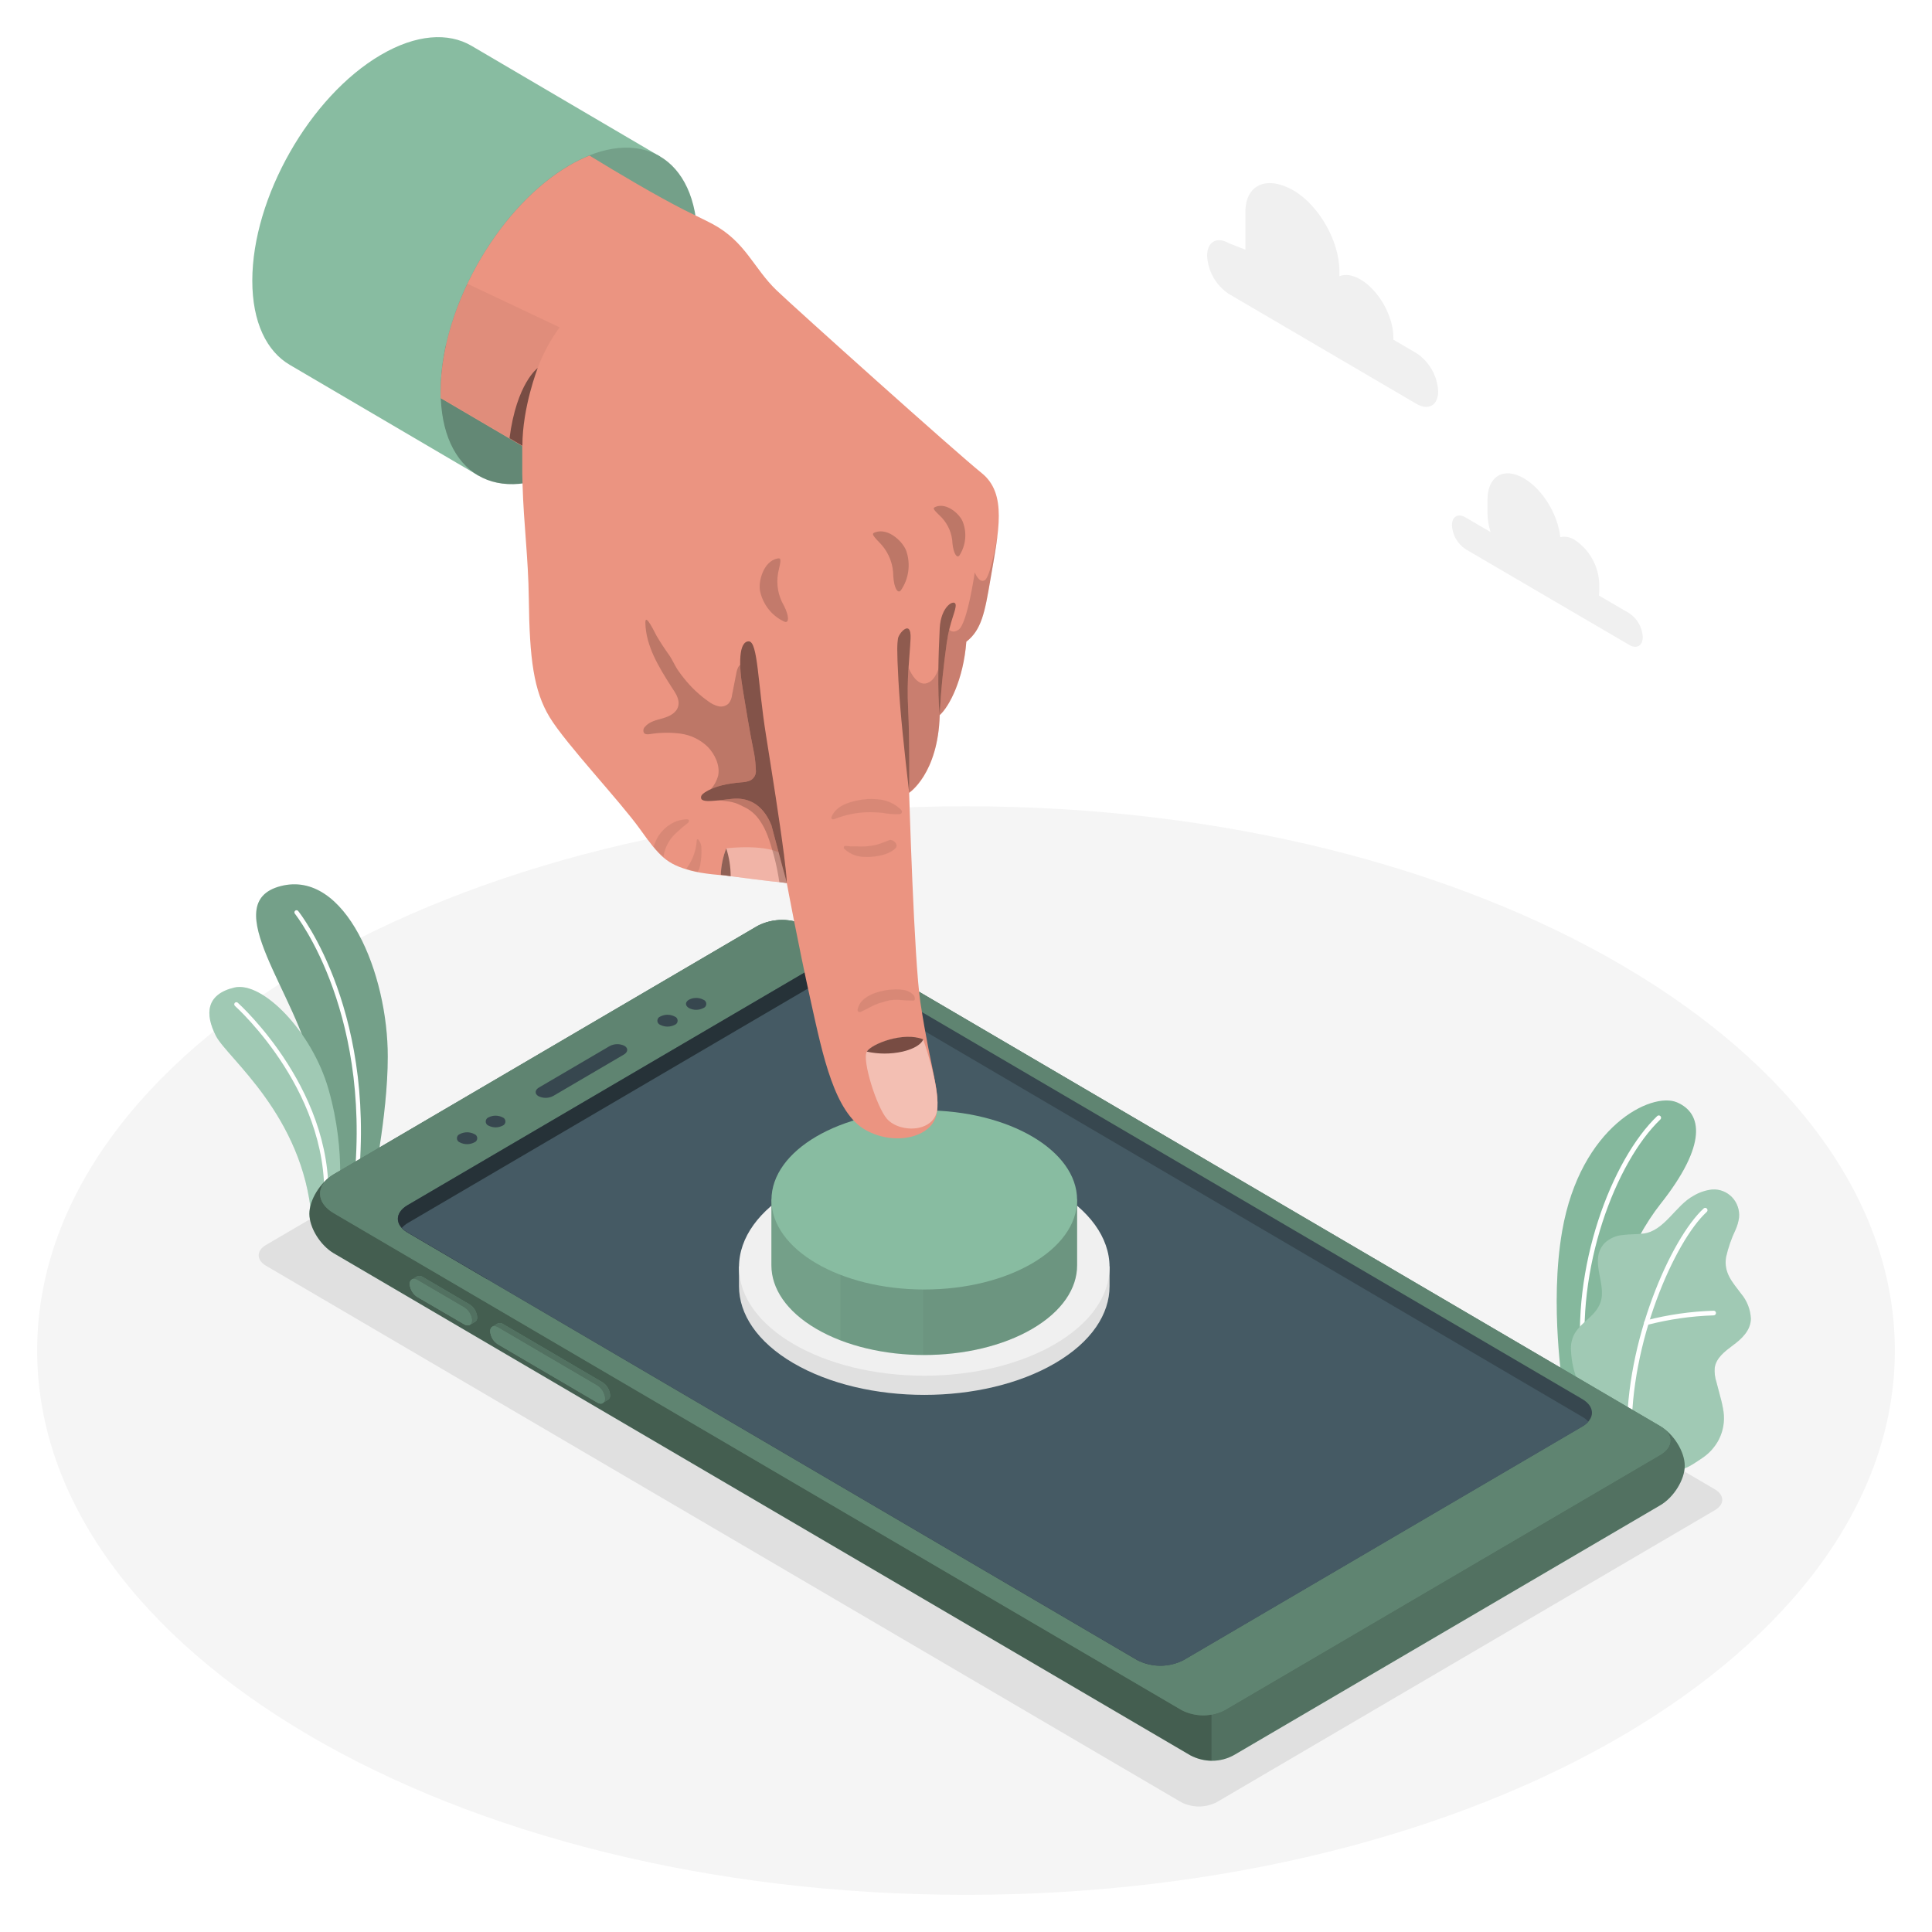 <svg width="208" height="208" viewBox="0 0 208 208" fill="none" xmlns="http://www.w3.org/2000/svg">
<g filter="url(#filter0_d_523_3584)">
<path d="M104 200C159.228 200 204 173.765 204 141.402C204 109.04 159.228 82.805 104 82.805C48.772 82.805 4 109.04 4 141.402C4 173.765 48.772 200 104 200Z" fill="#F5F5F5"/>
<path d="M28.643 132.273L127.163 190.025C127.757 190.329 128.412 190.488 129.077 190.488C129.742 190.488 130.397 190.329 130.991 190.025L184.626 158.585C185.685 157.968 185.685 156.964 184.626 156.343L86.106 98.591C85.512 98.287 84.857 98.128 84.192 98.128C83.527 98.128 82.871 98.287 82.278 98.591L28.643 130.031C27.584 130.639 27.584 131.652 28.643 132.273Z" fill="#E0E0E0"/>
<path d="M175.407 62.022L172.148 60.119C172.164 59.984 172.172 59.849 172.174 59.714V58.758C172.124 57.832 171.86 56.931 171.403 56.128C170.946 55.325 170.309 54.642 169.544 54.136C169.316 53.981 169.06 53.874 168.791 53.822C168.522 53.77 168.245 53.773 167.977 53.832C167.739 51.413 166.085 48.677 164.071 47.501C161.901 46.227 160.143 47.258 160.143 49.805V51.237C160.152 51.931 160.263 52.62 160.473 53.281L157.774 51.7C156.971 51.228 156.315 51.611 156.315 52.554C156.343 53.068 156.49 53.568 156.743 54.013C156.996 54.458 157.35 54.837 157.774 55.118L175.407 65.433C176.21 65.904 176.861 65.521 176.861 64.578C176.833 64.066 176.687 63.568 176.434 63.124C176.182 62.681 175.83 62.303 175.407 62.022Z" fill="#F0F0F0"/>
<path d="M132.284 22.18L134.077 22.881V18.872C134.077 15.69 136.577 14.928 139.285 16.519C141.997 18.109 144.198 21.973 144.198 25.15V25.736C144.814 25.485 145.608 25.581 146.476 26.093C148.425 27.234 150.009 30.014 150.009 32.305V32.569L152.509 34.032C153.186 34.481 153.75 35.085 154.154 35.796C154.558 36.507 154.792 37.305 154.835 38.125C154.835 39.632 153.794 40.24 152.509 39.486L132.284 27.635C131.607 27.186 131.044 26.581 130.639 25.87C130.235 25.159 130.002 24.361 129.958 23.542C129.958 22.039 131 21.427 132.284 22.18Z" fill="#F0F0F0"/>
<path d="M171.714 147.976L168.298 145.619C168.298 145.619 166.788 136.503 168.19 128.498C170.16 117.245 177.808 113.518 180.537 114.677C183.267 115.835 183.849 119.206 178.758 125.634C175.755 129.432 171.831 137.494 171.714 147.976Z" fill="#88BCA1"/>
<g opacity="0.15">
<path opacity="0.15" d="M171.714 147.976L168.298 145.619C168.298 145.619 166.788 136.503 168.19 128.498C170.16 117.245 177.808 113.518 180.537 114.677C183.267 115.835 183.849 119.206 178.758 125.634C175.755 129.432 171.831 137.494 171.714 147.976Z" fill="black"/>
</g>
<path d="M170.547 143.464H170.581C170.614 143.46 170.645 143.45 170.674 143.434C170.703 143.417 170.728 143.396 170.748 143.369C170.768 143.343 170.783 143.313 170.792 143.281C170.8 143.249 170.803 143.215 170.798 143.182C169.561 132.586 173.971 121.091 178.762 116.514C178.807 116.467 178.832 116.405 178.833 116.341C178.834 116.276 178.809 116.213 178.766 116.166C178.722 116.119 178.662 116.091 178.598 116.087C178.535 116.084 178.472 116.106 178.424 116.148C173.541 120.805 169.049 132.489 170.308 143.244C170.313 143.304 170.341 143.36 170.385 143.401C170.429 143.442 170.487 143.464 170.547 143.464Z" fill="white"/>
<path d="M180.698 154.122C181.245 154.452 182.833 153.241 183.272 152.968C184.026 152.467 184.642 151.778 185.06 150.967C185.525 150.046 185.698 149.001 185.555 147.976C185.473 147.434 185.357 146.898 185.207 146.372C185.073 145.857 184.938 145.337 184.799 144.817C184.631 144.314 184.566 143.782 184.608 143.253C184.76 142.195 185.698 141.49 186.553 140.847C187.499 140.16 188.484 139.243 188.501 137.97C188.454 136.979 188.083 136.032 187.447 135.278C186.514 134.031 185.563 133.049 185.828 131.348C186.059 130.323 186.404 129.329 186.857 128.383C187.038 127.974 187.163 127.541 187.226 127.096C187.265 126.698 187.219 126.295 187.09 125.916C186.961 125.537 186.753 125.191 186.479 124.902C186.205 124.614 185.873 124.389 185.505 124.243C185.137 124.098 184.742 124.036 184.348 124.061C183.634 124.136 182.944 124.368 182.326 124.739C180.381 125.788 179.201 128.52 176.944 128.806C176.21 128.898 175.464 128.863 174.73 128.96C173.988 129.014 173.286 129.325 172.743 129.841C171.028 131.709 173.02 134.155 172.309 136.212C171.796 137.679 170.369 138.217 169.548 139.534C169.215 140.117 169.072 140.793 169.14 141.464C169.189 142.596 169.441 143.71 169.883 144.751C170.387 145.823 170.955 146.863 171.584 147.866L180.698 154.122Z" fill="#88BCA1"/>
<path opacity="0.2" d="M180.698 154.122C181.245 154.452 182.833 153.241 183.272 152.968C184.026 152.467 184.642 151.778 185.06 150.967C185.525 150.046 185.698 149.001 185.555 147.976C185.473 147.434 185.357 146.898 185.207 146.372C185.073 145.857 184.938 145.337 184.799 144.817C184.631 144.314 184.566 143.782 184.608 143.253C184.76 142.195 185.698 141.49 186.553 140.847C187.499 140.16 188.484 139.243 188.501 137.97C188.454 136.979 188.083 136.032 187.447 135.278C186.514 134.031 185.563 133.049 185.828 131.348C186.059 130.323 186.404 129.329 186.857 128.383C187.038 127.974 187.163 127.541 187.226 127.096C187.265 126.698 187.219 126.295 187.09 125.916C186.961 125.537 186.753 125.191 186.479 124.902C186.205 124.614 185.873 124.389 185.505 124.243C185.137 124.098 184.742 124.036 184.348 124.061C183.634 124.136 182.944 124.368 182.326 124.739C180.381 125.788 179.201 128.52 176.944 128.806C176.21 128.898 175.464 128.863 174.73 128.96C173.988 129.014 173.286 129.325 172.743 129.841C171.028 131.709 173.02 134.155 172.309 136.212C171.796 137.679 170.369 138.217 169.548 139.534C169.215 140.117 169.072 140.793 169.14 141.464C169.189 142.596 169.441 143.71 169.883 144.751C170.387 145.823 170.955 146.863 171.584 147.866L180.698 154.122Z" fill="white"/>
<path d="M175.434 150.84C175.466 150.84 175.499 150.833 175.529 150.82C175.559 150.807 175.586 150.788 175.609 150.764C175.631 150.74 175.649 150.712 175.661 150.681C175.672 150.65 175.678 150.617 175.677 150.584C175.46 140.574 180.312 129.621 183.749 126.475C183.798 126.431 183.828 126.369 183.831 126.302C183.835 126.236 183.812 126.17 183.769 126.121C183.725 126.071 183.664 126.041 183.598 126.037C183.533 126.034 183.468 126.056 183.419 126.101C179.913 129.308 174.96 140.442 175.173 150.593C175.174 150.627 175.181 150.66 175.194 150.691C175.208 150.722 175.227 150.749 175.252 150.772C175.276 150.795 175.305 150.813 175.336 150.825C175.367 150.836 175.4 150.841 175.434 150.84Z" fill="white"/>
<path d="M177.252 138.644H177.326C179.673 138.035 182.079 137.69 184.5 137.613C184.565 137.611 184.627 137.583 184.672 137.535C184.718 137.488 184.743 137.424 184.743 137.358C184.743 137.324 184.736 137.291 184.723 137.26C184.71 137.229 184.691 137.201 184.667 137.178C184.643 137.155 184.615 137.137 184.584 137.126C184.553 137.114 184.52 137.109 184.487 137.111C182.023 137.188 179.575 137.54 177.187 138.16C177.129 138.176 177.079 138.212 177.046 138.263C177.013 138.314 176.999 138.375 177.007 138.435C177.015 138.496 177.044 138.551 177.089 138.591C177.134 138.631 177.192 138.653 177.252 138.653V138.644Z" fill="white"/>
<path d="M36.043 126.03L40.01 124.215C40.01 124.215 41.746 116.161 41.746 109.79C41.772 100.833 37.189 89.585 30.21 91.4C23.231 93.216 32.15 103.252 33.582 110.998C35.014 118.743 36.043 126.03 36.043 126.03Z" fill="#88BCA1"/>
<path opacity="0.15" d="M36.043 126.03L40.01 124.215C40.01 124.215 41.746 116.161 41.746 109.79C41.772 100.833 37.189 89.585 30.21 91.4C23.231 93.216 32.15 103.252 33.582 110.998C35.014 118.743 36.043 126.03 36.043 126.03Z" fill="black"/>
<path d="M38.109 125.308C38.079 125.303 38.05 125.293 38.024 125.278C37.998 125.262 37.975 125.241 37.957 125.217C37.939 125.192 37.926 125.164 37.918 125.135C37.911 125.105 37.909 125.074 37.913 125.043C40.517 105.407 31.837 94.507 31.768 94.396C31.744 94.374 31.725 94.346 31.712 94.316C31.7 94.285 31.694 94.252 31.695 94.219C31.696 94.186 31.704 94.153 31.718 94.123C31.733 94.093 31.753 94.067 31.778 94.046C31.803 94.025 31.833 94.009 31.864 94C31.896 93.992 31.929 93.99 31.961 93.995C31.994 94 32.024 94.013 32.052 94.031C32.079 94.049 32.102 94.073 32.119 94.101C32.211 94.211 41.012 105.27 38.365 125.11C38.361 125.14 38.352 125.169 38.337 125.195C38.322 125.222 38.302 125.245 38.278 125.263C38.254 125.282 38.227 125.295 38.198 125.303C38.169 125.31 38.138 125.312 38.109 125.308Z" fill="white"/>
<path d="M33.552 127.158L36.373 125.867C36.373 125.867 37.384 120.325 35.361 113.253C33.599 107.085 28.252 101.591 25.214 102.322C22.176 103.054 22.042 105.173 23.253 107.535C24.463 109.896 32.64 116.069 33.552 127.158Z" fill="#88BCA1"/>
<path opacity="0.2" d="M33.552 127.158L36.373 125.867C36.373 125.867 37.384 120.325 35.361 113.253C33.599 107.085 28.252 101.591 25.214 102.322C22.176 103.054 22.042 105.173 23.253 107.535C24.463 109.896 32.64 116.069 33.552 127.158Z" fill="white"/>
<path d="M35.001 126.709C34.941 126.702 34.886 126.672 34.847 126.624C34.809 126.576 34.791 126.515 34.797 126.453C36.099 113.998 25.405 104.398 25.297 104.301C25.251 104.261 25.224 104.204 25.22 104.142C25.215 104.081 25.235 104.021 25.275 103.975C25.315 103.929 25.371 103.9 25.431 103.896C25.491 103.892 25.551 103.912 25.596 103.953C25.705 104.05 36.568 113.813 35.249 126.502C35.246 126.532 35.237 126.561 35.223 126.588C35.209 126.615 35.191 126.639 35.167 126.658C35.145 126.677 35.118 126.691 35.089 126.7C35.061 126.709 35.031 126.712 35.001 126.709Z" fill="white"/>
<path d="M178.749 158.052L132.944 184.897C132.22 185.319 131.403 185.549 130.568 185.565C129.733 185.58 128.908 185.381 128.17 184.985L35.939 130.93C34.489 130.079 33.309 128.176 33.309 126.678C33.309 125.18 34.485 123.277 35.939 122.422L81.579 95.674C82.395 95.257 83.296 95.04 84.209 95.04C85.123 95.04 86.023 95.257 86.839 95.674L178.749 149.544C180.203 150.395 181.379 152.302 181.379 153.8C181.379 155.298 180.203 157.202 178.749 158.052Z" fill="#88BCA1"/>
<path opacity="0.5" d="M81.579 95.674L35.939 122.422C34.485 123.277 33.309 125.18 33.309 126.678C33.309 128.176 34.489 130.079 35.939 130.93L128.161 184.985C128.87 185.354 129.652 185.551 130.448 185.562V121.237L86.839 95.683C86.024 95.264 85.124 95.046 84.21 95.044C83.297 95.042 82.396 95.258 81.579 95.674Z" fill="black"/>
<path opacity="0.4" d="M132.944 184.897L178.749 158.052C180.203 157.202 181.379 155.298 181.379 153.8C181.379 152.302 180.203 150.395 178.749 149.544L130.448 121.237V185.562C131.324 185.573 132.186 185.343 132.944 184.897Z" fill="black"/>
<path d="M131.855 180.112C131.135 180.481 130.341 180.674 129.535 180.674C128.729 180.674 127.934 180.481 127.215 180.112L35.93 126.612C33.964 125.462 33.964 123.576 35.93 122.426L81.575 95.674C82.391 95.257 83.291 95.04 84.205 95.04C85.118 95.04 86.019 95.257 86.835 95.674L178.745 149.544C180.195 150.395 180.195 151.778 178.745 152.628L131.855 180.112Z" fill="#88BCA1"/>
<path opacity="0.3" d="M131.855 180.112C131.135 180.481 130.341 180.674 129.535 180.674C128.729 180.674 127.934 180.481 127.215 180.112L35.93 126.612C33.964 125.462 33.964 123.576 35.93 122.426L81.575 95.674C82.391 95.257 83.291 95.04 84.205 95.04C85.118 95.04 86.019 95.257 86.835 95.674L178.745 149.544C180.195 150.395 180.195 151.778 178.745 152.628L131.855 180.112Z" fill="black"/>
<path d="M127.419 174.724C126.645 175.123 125.788 175.332 124.919 175.332C124.05 175.332 123.194 175.123 122.419 174.724L43.864 128.687C42.484 127.876 42.484 126.568 43.864 125.757L86.805 100.595C87.58 100.198 88.436 99.99 89.305 99.99C90.173 99.99 91.029 100.198 91.804 100.595L170.36 146.632C171.736 147.438 171.736 148.756 170.36 149.562L127.419 174.724Z" fill="#37474F"/>
<path d="M89.157 99.996C88.339 99.998 87.534 100.204 86.813 100.595L43.872 125.757C42.492 126.568 42.492 127.876 43.872 128.687L52.383 133.674L89.157 109.834V99.996Z" fill="#263238"/>
<path d="M91.856 102.499C91.081 102.101 90.225 101.894 89.356 101.894C88.488 101.894 87.632 102.101 86.857 102.499L43.92 127.66C43.675 127.802 43.454 127.982 43.265 128.194C43.448 128.389 43.658 128.555 43.89 128.687L122.445 174.724C123.22 175.123 124.076 175.332 124.945 175.332C125.814 175.332 126.671 175.123 127.445 174.724L170.36 149.584C170.603 149.447 170.821 149.27 171.007 149.06C170.829 148.86 170.621 148.691 170.39 148.557L91.856 102.499Z" fill="#455A64"/>
<path d="M59.566 113.989L67.179 109.526C67.613 109.262 67.656 108.843 67.226 108.592C66.977 108.471 66.703 108.411 66.426 108.416C66.15 108.421 65.878 108.492 65.634 108.623L58.025 113.082C57.57 113.35 57.548 113.769 57.973 114.016C58.222 114.138 58.496 114.2 58.773 114.196C59.05 114.191 59.321 114.12 59.566 113.989Z" fill="#37474F"/>
<path d="M72.634 106.341C72.728 106.309 72.809 106.248 72.867 106.167C72.924 106.086 72.955 105.989 72.955 105.889C72.955 105.789 72.924 105.692 72.867 105.61C72.809 105.529 72.728 105.469 72.634 105.437C72.396 105.314 72.132 105.249 71.864 105.249C71.596 105.249 71.332 105.314 71.093 105.437C71 105.469 70.919 105.529 70.861 105.61C70.803 105.692 70.772 105.789 70.772 105.889C70.772 105.989 70.803 106.086 70.861 106.167C70.919 106.248 71 106.309 71.093 106.341C71.333 106.461 71.597 106.524 71.864 106.524C72.131 106.524 72.395 106.461 72.634 106.341Z" fill="#37474F"/>
<path d="M75.72 104.53C75.813 104.498 75.895 104.438 75.952 104.357C76.01 104.276 76.041 104.178 76.041 104.078C76.041 103.978 76.01 103.881 75.952 103.8C75.895 103.719 75.813 103.658 75.72 103.627C75.481 103.503 75.217 103.438 74.95 103.438C74.682 103.438 74.418 103.503 74.179 103.627C73.745 103.873 73.745 104.279 74.179 104.53C74.418 104.653 74.682 104.718 74.95 104.718C75.217 104.718 75.481 104.653 75.72 104.53Z" fill="#37474F"/>
<path d="M51.059 118.994C51.153 118.963 51.234 118.902 51.292 118.821C51.35 118.74 51.381 118.642 51.381 118.543C51.381 118.443 51.35 118.345 51.292 118.264C51.234 118.183 51.153 118.122 51.059 118.091C50.82 117.967 50.556 117.903 50.287 117.903C50.019 117.903 49.754 117.967 49.514 118.091C49.421 118.122 49.34 118.183 49.282 118.264C49.224 118.345 49.193 118.443 49.193 118.543C49.193 118.642 49.224 118.74 49.282 118.821C49.34 118.902 49.421 118.963 49.514 118.994C49.754 119.118 50.019 119.182 50.287 119.182C50.556 119.182 50.82 119.118 51.059 118.994Z" fill="#37474F"/>
<path d="M54.124 117.183C54.21 117.148 54.284 117.087 54.336 117.008C54.388 116.93 54.415 116.837 54.415 116.743C54.415 116.648 54.388 116.556 54.336 116.477C54.284 116.399 54.21 116.338 54.124 116.302C53.885 116.179 53.621 116.114 53.353 116.114C53.086 116.114 52.821 116.179 52.583 116.302C52.497 116.338 52.423 116.399 52.371 116.477C52.319 116.556 52.291 116.648 52.291 116.743C52.291 116.837 52.319 116.93 52.371 117.008C52.423 117.087 52.497 117.148 52.583 117.183C52.821 117.307 53.086 117.372 53.353 117.372C53.621 117.372 53.885 117.307 54.124 117.183Z" fill="#37474F"/>
<path d="M64.87 144.821C65.103 144.972 65.299 145.176 65.442 145.417C65.584 145.657 65.669 145.929 65.69 146.209C65.7 146.303 65.685 146.398 65.645 146.484C65.605 146.569 65.543 146.642 65.464 146.694C65.365 146.751 64.991 146.98 64.887 147.037C64.791 147.078 64.686 147.093 64.583 147.081C64.479 147.069 64.381 147.029 64.297 146.967L53.603 140.697C53.367 140.55 53.169 140.348 53.025 140.107C52.882 139.867 52.797 139.595 52.778 139.314C52.77 139.223 52.784 139.131 52.821 139.048C52.857 138.965 52.914 138.892 52.987 138.838C53.086 138.772 53.477 138.543 53.581 138.486C53.678 138.445 53.783 138.43 53.888 138.442C53.992 138.454 54.091 138.494 54.176 138.556L64.87 144.821Z" fill="#88BCA1"/>
<path opacity="0.4" d="M64.87 144.821C65.103 144.972 65.299 145.176 65.442 145.417C65.584 145.657 65.669 145.929 65.69 146.209C65.7 146.303 65.685 146.398 65.645 146.484C65.605 146.569 65.543 146.642 65.464 146.694C65.365 146.751 64.991 146.98 64.887 147.037C64.791 147.078 64.686 147.093 64.583 147.081C64.479 147.069 64.381 147.029 64.297 146.967L53.603 140.697C53.367 140.55 53.169 140.348 53.025 140.107C52.882 139.867 52.797 139.595 52.778 139.314C52.77 139.223 52.784 139.131 52.821 139.048C52.857 138.965 52.914 138.892 52.987 138.838C53.086 138.772 53.477 138.543 53.581 138.486C53.678 138.445 53.783 138.43 53.888 138.442C53.992 138.454 54.091 138.494 54.176 138.556L64.87 144.821Z" fill="black"/>
<path d="M64.297 145.178L53.603 138.909C53.147 138.644 52.778 138.834 52.778 139.349C52.797 139.63 52.882 139.902 53.025 140.143C53.169 140.383 53.367 140.586 53.603 140.733L64.297 147.002C64.731 147.271 65.117 147.082 65.117 146.562C65.097 146.282 65.012 146.011 64.87 145.771C64.727 145.53 64.531 145.327 64.297 145.178Z" fill="#88BCA1"/>
<path opacity="0.3" d="M64.297 145.178L53.603 138.909C53.147 138.644 52.778 138.834 52.778 139.349C52.797 139.63 52.882 139.902 53.025 140.143C53.169 140.383 53.367 140.586 53.603 140.733L64.297 147.002C64.731 147.271 65.117 147.082 65.117 146.562C65.097 146.282 65.012 146.011 64.87 145.771C64.727 145.53 64.531 145.327 64.297 145.178Z" fill="black"/>
<path d="M50.552 136.433C50.789 136.58 50.987 136.783 51.131 137.025C51.274 137.266 51.358 137.539 51.376 137.82C51.386 137.914 51.37 138.009 51.33 138.095C51.29 138.18 51.228 138.253 51.151 138.305L50.574 138.644C50.477 138.686 50.372 138.702 50.268 138.691C50.163 138.679 50.064 138.64 49.979 138.578L44.94 135.622C44.703 135.474 44.505 135.271 44.361 135.03C44.218 134.788 44.133 134.515 44.115 134.234C44.106 134.144 44.121 134.053 44.157 133.97C44.194 133.887 44.251 133.816 44.324 133.763C44.424 133.697 44.814 133.467 44.918 133.41C45.015 133.368 45.12 133.352 45.224 133.364C45.328 133.375 45.428 133.414 45.513 133.476L50.552 136.433Z" fill="#88BCA1"/>
<path opacity="0.4" d="M50.552 136.433C50.789 136.58 50.987 136.783 51.131 137.025C51.274 137.266 51.358 137.539 51.376 137.82C51.386 137.914 51.37 138.009 51.33 138.095C51.29 138.18 51.228 138.253 51.151 138.305L50.574 138.644C50.477 138.686 50.372 138.702 50.268 138.691C50.163 138.679 50.064 138.64 49.979 138.578L44.94 135.622C44.703 135.474 44.505 135.271 44.361 135.03C44.218 134.788 44.133 134.515 44.115 134.234C44.106 134.144 44.121 134.053 44.157 133.97C44.194 133.887 44.251 133.816 44.324 133.763C44.424 133.697 44.814 133.467 44.918 133.41C45.015 133.368 45.12 133.352 45.224 133.364C45.328 133.375 45.428 133.414 45.513 133.476L50.552 136.433Z" fill="black"/>
<path d="M49.979 136.767L44.94 133.816C44.484 133.547 44.115 133.736 44.115 134.256C44.133 134.538 44.218 134.81 44.361 135.052C44.505 135.293 44.703 135.496 44.94 135.644L49.979 138.569C50.413 138.834 50.803 138.644 50.803 138.129C50.779 137.853 50.691 137.586 50.548 137.35C50.405 137.114 50.21 136.914 49.979 136.767Z" fill="#88BCA1"/>
<path opacity="0.3" d="M49.979 136.767L44.94 133.816C44.484 133.547 44.115 133.736 44.115 134.256C44.133 134.538 44.218 134.81 44.361 135.052C44.505 135.293 44.703 135.496 44.94 135.644L49.979 138.569C50.413 138.834 50.803 138.644 50.803 138.129C50.779 137.853 50.691 137.586 50.548 137.35C50.405 137.114 50.21 136.914 49.979 136.767Z" fill="black"/>
<path d="M85.403 142.75C93.215 147.315 105.823 147.315 113.613 142.75C117.519 140.464 119.464 137.463 119.455 134.472V132.401C119.455 132.401 117.446 128.436 113.613 126.202C105.827 121.638 93.215 121.638 85.403 126.202C81.553 128.458 79.561 132.401 79.561 132.401V134.468C79.561 137.477 81.51 140.468 85.403 142.75Z" fill="#E0E0E0"/>
<path d="M99.508 144.108C110.524 144.108 119.455 138.874 119.455 132.419C119.455 125.963 110.524 120.73 99.508 120.73C88.492 120.73 79.561 125.963 79.561 132.419C79.561 138.874 88.492 144.108 99.508 144.108Z" fill="#F0F0F0"/>
<path d="M87.872 139.058C94.296 142.821 104.716 142.821 111.144 139.058C114.36 137.173 115.966 134.701 115.961 132.229V125.18C114.811 123.086 113.153 121.325 111.144 120.065C104.716 116.302 94.296 116.302 87.872 120.065C85.86 121.322 84.199 123.084 83.05 125.18V132.229C83.05 134.705 84.656 137.173 87.872 139.058Z" fill="#88BCA1"/>
<path opacity="0.15" d="M87.872 139.058C94.296 142.821 104.716 142.821 111.144 139.058C114.36 137.173 115.966 134.701 115.961 132.229V125.18C114.811 123.086 113.153 121.325 111.144 120.065C104.716 116.302 94.296 116.302 87.872 120.065C85.86 121.322 84.199 123.084 83.05 125.18V132.229C83.05 134.705 84.656 137.173 87.872 139.058Z" fill="black"/>
<path opacity="0.04" d="M90.481 140.301C93.337 141.356 96.355 141.89 99.395 141.878V117.249C96.355 117.237 93.337 117.771 90.481 118.827V140.301Z" fill="black"/>
<path opacity="0.07" d="M111.144 120.065C107.902 118.166 103.644 117.227 99.395 117.245V141.874C103.644 141.874 107.902 140.953 111.144 139.054C114.386 137.155 115.966 134.697 115.961 132.225V125.176C114.81 123.083 113.152 121.324 111.144 120.065Z" fill="black"/>
<path d="M99.508 134.829C108.595 134.829 115.961 130.511 115.961 125.184C115.961 119.858 108.595 115.54 99.508 115.54C90.421 115.54 83.055 119.858 83.055 125.184C83.055 130.511 90.421 134.829 99.508 134.829Z" fill="#88BCA1"/>
<path d="M27.163 26.221C27.163 17.272 33.352 6.394 40.986 1.918C44.806 -0.32 48.26 -0.532 50.76 0.931L71.02 12.827C71.02 21.775 59.111 42.729 51.489 47.192L31.225 35.297C28.712 33.843 27.163 30.697 27.163 26.221Z" fill="#88BCA1"/>
<path d="M47.44 38.116C47.44 29.168 53.625 18.29 61.259 13.809C65.069 11.58 68.52 11.364 71.02 12.818C73.52 14.272 75.082 17.409 75.082 21.903C75.082 30.851 68.893 41.729 61.259 46.21C57.44 48.448 53.98 48.655 51.476 47.183C48.972 45.712 47.44 42.575 47.44 38.116Z" fill="#88BCA1"/>
<path opacity="0.15" d="M47.44 38.116C47.44 29.168 53.625 18.29 61.259 13.809C65.069 11.58 68.52 11.364 71.02 12.818C73.52 14.272 75.082 17.409 75.082 21.903C75.082 30.851 68.893 41.729 61.259 46.21C57.44 48.448 53.98 48.655 51.476 47.183C48.972 45.712 47.44 42.575 47.44 38.116Z" fill="black"/>
<path opacity="0.15" d="M48.022 33.067C47.642 34.723 47.447 36.416 47.44 38.116C47.44 42.584 48.981 45.725 51.476 47.192C53.972 48.659 57.44 48.457 61.259 46.219C62.701 45.358 64.045 44.337 65.265 43.174L48.022 33.067Z" fill="black"/>
<path d="M106.613 58.484C106.027 61.903 105.68 63.811 104.035 65.093C103.722 69.182 102.19 72.09 101.17 72.993C100.997 79.328 97.88 81.364 97.88 81.364C97.88 81.364 98.406 99.428 99.091 103.917C100.263 111.645 101.322 113.61 100.797 116.047C100.285 118.421 96.388 119.417 93.228 117.677C89.843 115.818 88.588 109.645 87.317 103.917C85.893 97.511 84.713 91.096 84.713 91.096C81.727 90.272 76.979 90.436 74.379 89.731C71.779 89.026 71.024 88.237 68.902 85.263C66.779 82.289 60.907 76.072 59.18 73.222C57.453 70.371 57.01 66.944 56.932 60.445C56.875 55.942 56.385 52.572 56.255 48.078C56.255 47.747 56.233 47.413 56.229 47.064C56.229 46.108 56.229 45.104 56.229 44.024L47.436 38.865C47.436 38.627 47.436 38.38 47.436 38.134C47.436 33.437 49.146 28.207 51.871 23.647C54.336 19.528 57.639 15.959 61.259 13.831C61.965 13.415 62.7 13.053 63.459 12.747C66.584 14.664 70.62 17.052 73.654 18.598C73.958 18.753 74.405 18.968 74.865 19.193C75.585 19.546 76.354 19.92 76.705 20.11C80.29 22.039 81.11 24.859 83.606 27.256C85.594 29.163 102.898 44.694 105.68 46.923C108.462 49.153 107.524 53.175 106.613 58.484Z" fill="#EB9481"/>
<path opacity="0.3" d="M101.17 72.971C102.19 72.068 103.722 69.16 104.035 65.071C105.684 63.811 106.027 61.903 106.613 58.462C106.912 56.722 107.212 55.123 107.385 53.673C107.312 54.114 106.643 58.079 106.027 58.462C105.411 58.846 104.942 57.621 104.942 57.621C104.942 57.621 104.152 63.128 103.206 63.789C102.26 64.45 101.904 63.309 101.904 63.309C101.435 67.173 101.001 69.085 99.873 69.525C98.744 69.966 97.768 68.34 97.299 66.283C97.13 68.878 97.863 81.324 97.863 81.324C97.863 81.324 100.997 79.306 101.17 72.971Z" fill="#784C43"/>
<path opacity="0.05" d="M60.248 31.243C59.268 32.58 58.475 34.047 57.891 35.605C55.777 41.275 56.242 43.976 56.242 43.976L47.449 38.817C47.449 38.579 47.449 38.332 47.449 38.085C47.449 34.371 48.516 30.327 50.313 26.542L60.248 31.243Z" fill="black"/>
<path d="M99.395 107.913C97.281 107.059 93.849 108.385 93.319 109.235C92.79 110.086 94.356 115.157 95.489 116.456C96.939 118.078 100.814 117.919 100.927 115.201C101.04 112.482 99.395 107.913 99.395 107.913Z" fill="#EB9481"/>
<path opacity="0.4" d="M99.395 107.913C97.281 107.059 93.849 108.385 93.319 109.235C92.79 110.086 94.356 115.157 95.489 116.456C96.939 118.078 100.814 117.919 100.927 115.201C101.04 112.482 99.395 107.913 99.395 107.913Z" fill="white"/>
<path d="M97.169 109.218C99.2 108.733 99.395 107.896 99.395 107.896C97.282 107.041 93.849 108.367 93.319 109.218C94.588 109.497 95.9 109.497 97.169 109.218Z" fill="#784C43"/>
<path d="M56.242 43.994C56.242 39.834 57.891 35.623 57.891 35.623C57.891 35.623 55.625 37.226 54.853 43.183L56.242 43.994Z" fill="#784C43"/>
<path d="M97.88 81.329C97.373 76.923 96.917 72.786 96.726 69.275C96.535 65.763 96.6 65.344 96.674 64.758C96.748 64.172 98.132 62.6 98.032 64.758C97.933 66.917 97.598 68.988 97.772 72.345C97.946 75.703 97.88 81.329 97.88 81.329Z" fill="#EB9481"/>
<path opacity="0.8" d="M97.88 81.329C97.373 76.923 96.917 72.786 96.726 69.275C96.535 65.763 96.6 65.344 96.674 64.758C96.748 64.172 98.132 62.6 98.032 64.758C97.933 66.917 97.598 68.988 97.772 72.345C97.946 75.703 97.88 81.329 97.88 81.329Z" fill="#784C43"/>
<g opacity="0.4">
<path opacity="0.4" d="M97.104 83.426C97.102 83.376 97.092 83.327 97.073 83.281C97.029 83.2 96.97 83.128 96.9 83.069C96.218 82.46 95.355 82.1 94.448 82.047C93.751 81.981 93.049 82.02 92.364 82.162C91.27 82.386 90.051 82.778 89.547 83.884C89.526 83.92 89.512 83.96 89.507 84.002C89.503 84.044 89.508 84.087 89.522 84.126C89.587 84.25 89.769 84.215 89.899 84.162C90.985 83.734 92.133 83.493 93.297 83.448C93.868 83.435 94.439 83.457 95.007 83.514C95.604 83.624 96.211 83.673 96.817 83.659C96.909 83.656 96.996 83.616 97.06 83.549C97.085 83.513 97.1 83.47 97.104 83.426Z" fill="#784C43"/>
<path opacity="0.4" d="M95.763 86.444C95.329 86.594 94.894 86.801 94.413 86.928C94.046 87.024 93.671 87.087 93.293 87.118C92.924 87.14 92.555 87.14 92.186 87.118C91.969 87.118 91.752 87.118 91.54 87.118C91.413 87.097 91.286 87.082 91.158 87.074C91.088 87.074 91.019 87.074 90.945 87.074C90.871 87.074 90.797 87.285 90.867 87.352C91.367 87.847 92.016 88.158 92.711 88.233C93.131 88.275 93.554 88.275 93.974 88.233C94.79 88.153 95.854 87.924 96.435 87.29C96.761 86.889 96.123 86.325 95.763 86.444Z" fill="#784C43"/>
<path opacity="0.4" d="M98.406 103.186C98.099 102.837 97.675 102.616 97.216 102.565C97.108 102.565 96.995 102.538 96.887 102.53C96.619 102.514 96.351 102.514 96.084 102.53C95.54 102.559 95.003 102.655 94.482 102.816C93.675 103.058 92.746 103.521 92.421 104.371C92.421 104.415 92.386 104.468 92.369 104.517C92.343 104.59 92.329 104.668 92.329 104.746C92.331 104.784 92.341 104.822 92.359 104.855C92.377 104.889 92.402 104.918 92.434 104.94C92.489 104.961 92.549 104.967 92.608 104.96C92.667 104.952 92.724 104.93 92.772 104.896L94.135 104.208C94.401 104.087 94.677 103.99 94.96 103.917C95.243 103.821 95.533 103.744 95.828 103.688C96.115 103.645 96.406 103.629 96.696 103.64C97.245 103.7 97.797 103.729 98.349 103.728C98.579 103.706 98.488 103.323 98.406 103.186Z" fill="#784C43"/>
</g>
<g opacity="0.4">
<path opacity="0.4" d="M74.123 84.259C74.062 84.213 73.986 84.192 73.91 84.201C73.544 84.223 73.182 84.294 72.834 84.413C72.242 84.641 71.712 85.008 71.286 85.484C70.86 85.959 70.55 86.529 70.382 87.149C70.38 87.159 70.38 87.169 70.382 87.18C70.695 87.566 71.04 87.924 71.415 88.25C71.432 88.203 71.445 88.154 71.454 88.105C71.6 87.253 72.004 86.468 72.608 85.858C73.049 85.43 73.513 85.027 73.997 84.651C74.058 84.608 74.11 84.552 74.149 84.488C74.17 84.456 74.181 84.418 74.181 84.38C74.181 84.341 74.17 84.304 74.149 84.272L74.123 84.259Z" fill="#784C43"/>
<path opacity="0.4" d="M73.901 89.559L74.37 89.695C74.605 89.757 74.856 89.81 75.121 89.863C75.242 89.649 75.329 89.417 75.377 89.176C75.494 88.578 75.542 87.969 75.52 87.36C75.525 87.022 75.418 86.691 75.216 86.422C75.182 86.382 75.138 86.343 75.086 86.356C75.034 86.369 75.013 86.448 75.008 86.51C74.942 87.505 74.614 88.464 74.058 89.286C73.997 89.372 73.945 89.463 73.901 89.559Z" fill="#784C43"/>
</g>
<path opacity="0.4" d="M94.196 53.316C95.689 52.761 97.312 54.431 97.598 55.396C97.822 56.091 97.883 56.828 97.777 57.551C97.671 58.274 97.4 58.962 96.986 59.559C96.657 59.965 96.249 59.308 96.171 58.035C96.173 56.792 95.727 55.592 94.916 54.66C93.974 53.673 93.779 53.471 94.196 53.316Z" fill="#784C43"/>
<path opacity="0.35" d="M83.71 56.127C82.148 56.427 81.601 58.705 81.84 59.683C81.998 60.396 82.318 61.062 82.775 61.627C83.231 62.192 83.812 62.642 84.47 62.939C84.956 63.115 84.977 62.34 84.4 61.207C83.776 60.149 83.552 58.896 83.771 57.683C84.083 56.321 84.148 56.044 83.71 56.127Z" fill="#784C43"/>
<path opacity="0.4" d="M100.697 50.576C101.951 50.047 103.392 51.413 103.67 52.224C103.889 52.806 103.969 53.433 103.904 54.053C103.839 54.673 103.631 55.269 103.297 55.792C103.028 56.149 102.659 55.607 102.546 54.528C102.508 53.468 102.086 52.459 101.361 51.695C100.537 50.893 100.35 50.726 100.697 50.576Z" fill="#784C43"/>
<path d="M101.17 72.971C100.897 70.521 101.044 66.12 101.17 63.653C101.296 61.185 102.807 60.467 102.885 61.093C102.963 61.718 102.255 62.824 101.921 65.248C101.609 67.503 101.318 69.997 101.17 72.971Z" fill="#EB9481"/>
<path opacity="0.8" d="M101.17 72.971C100.897 70.521 101.044 66.12 101.17 63.653C101.296 61.185 102.807 60.467 102.885 61.093C102.963 61.718 102.255 62.824 101.921 65.248C101.609 67.503 101.318 69.997 101.17 72.971Z" fill="#784C43"/>
<path d="M78.189 87.33C77.835 88.24 77.636 89.206 77.599 90.184C79.991 90.519 82.612 90.85 84.713 91.066C84.713 90.533 84.413 88.109 84.413 88.109C82.777 86.77 78.189 87.33 78.189 87.33Z" fill="#EB9481"/>
<path opacity="0.3" d="M78.189 87.33C77.835 88.24 77.636 89.206 77.599 90.184C79.991 90.519 82.612 90.85 84.713 91.066C84.713 90.533 84.413 88.109 84.413 88.109C82.777 86.77 78.189 87.33 78.189 87.33Z" fill="white"/>
<path opacity="0.8" d="M77.599 90.185L78.667 90.33C78.661 89.311 78.5 88.299 78.189 87.33C77.835 88.24 77.636 89.206 77.599 90.185Z" fill="#784C43"/>
<path opacity="0.4" d="M73.654 69.045C73.454 68.803 73.268 68.552 73.086 68.296C72.652 67.71 72.426 67.062 72.014 66.49C71.536 65.823 71.089 65.136 70.672 64.428C70.534 64.19 69.453 61.877 69.479 63.062C69.54 65.564 70.924 67.807 72.261 69.909C72.656 70.534 73.225 71.23 73.012 72.05C72.821 72.759 72.066 73.129 71.367 73.328C70.668 73.526 69.904 73.684 69.44 74.244C69.354 74.326 69.296 74.433 69.275 74.55C69.254 74.668 69.271 74.789 69.323 74.896C69.457 75.081 69.731 75.068 69.952 75.037C71.042 74.859 72.151 74.84 73.246 74.98C74.346 75.124 75.373 75.617 76.18 76.39C76.957 77.183 77.543 78.403 77.317 79.5C77.172 80.047 76.9 80.55 76.523 80.967C76.336 81.201 75.82 81.716 76.011 81.945C76.202 82.174 77.057 82.148 77.313 82.166C78.663 82.28 79.105 82.351 79.999 82.827C80.75 83.155 81.388 83.701 81.835 84.395C82.482 85.32 82.846 86.426 83.315 88.105C83.569 89.049 83.766 90.009 83.905 90.977L84.708 91.061C84.661 90.109 84.517 89.03 84.409 88.105C84.266 86.832 83.836 85.902 83.715 84.686C83.593 83.47 83.372 82.483 83.224 81.329C83.042 79.901 82.907 78.936 82.681 77.804C82.117 74.984 81.814 72.138 81.254 69.318C81.154 68.798 80.82 67.256 80.038 67.388C79.915 67.419 79.8 67.476 79.702 67.555C79.603 67.635 79.522 67.736 79.466 67.851C79.36 68.085 79.288 68.333 79.253 68.587L78.819 70.79C78.788 71.125 78.666 71.445 78.467 71.715C78.323 71.859 78.145 71.964 77.95 72.02C77.755 72.076 77.549 72.082 77.352 72.037C76.958 71.94 76.589 71.762 76.267 71.512C75.284 70.822 74.404 69.991 73.654 69.045Z" fill="#784C43"/>
<path d="M84.713 91.061C84.682 90.356 84.556 89.215 84.413 88.105C83.923 84.254 83.111 79.218 82.473 75.183C81.575 69.587 81.605 65.049 80.611 65.049C79.544 65.049 79.496 67.499 79.991 70.358C80.294 72.12 80.637 74.433 81.215 77.262C81.301 77.785 81.353 78.314 81.371 78.844C81.407 79.081 81.369 79.323 81.26 79.537C81.152 79.75 80.979 79.922 80.767 80.029C80.468 80.146 80.151 80.212 79.83 80.223C78.446 80.351 77.009 80.562 75.846 81.338C75.729 81.407 75.627 81.5 75.546 81.611C75.507 81.666 75.482 81.731 75.474 81.798C75.466 81.866 75.474 81.935 75.499 81.998C75.655 82.329 76.545 82.232 76.835 82.214C77.499 82.17 78.137 82.069 78.81 82.003C80.308 81.849 82.039 82.36 83.05 84.844C83.892 88.061 84.713 91.061 84.713 91.061Z" fill="#EB9481"/>
<path opacity="0.9" d="M84.713 91.061C84.682 90.356 84.556 89.215 84.413 88.105C83.923 84.254 83.111 79.218 82.473 75.183C81.575 69.587 81.605 65.049 80.611 65.049C79.544 65.049 79.496 67.499 79.991 70.358C80.294 72.12 80.637 74.433 81.215 77.262C81.301 77.785 81.353 78.314 81.371 78.844C81.407 79.081 81.369 79.323 81.26 79.537C81.152 79.75 80.979 79.922 80.767 80.029C80.468 80.146 80.151 80.212 79.83 80.223C78.446 80.351 77.009 80.562 75.846 81.338C75.729 81.407 75.627 81.5 75.546 81.611C75.507 81.666 75.482 81.731 75.474 81.798C75.466 81.866 75.474 81.935 75.499 81.998C75.655 82.329 76.545 82.232 76.835 82.214C77.499 82.17 78.137 82.069 78.81 82.003C80.308 81.849 82.039 82.36 83.05 84.844C83.892 88.061 84.713 91.061 84.713 91.061Z" fill="#784C43"/>
</g>
<defs>
<filter id="filter0_d_523_3584" x="0" y="0" width="208" height="208" filterUnits="userSpaceOnUse" color-interpolation-filters="sRGB">
<feFlood flood-opacity="0" result="BackgroundImageFix"/>
<feColorMatrix in="SourceAlpha" type="matrix" values="0 0 0 0 0 0 0 0 0 0 0 0 0 0 0 0 0 0 127 0" result="hardAlpha"/>
<feOffset dy="4"/>
<feGaussianBlur stdDeviation="2"/>
<feComposite in2="hardAlpha" operator="out"/>
<feColorMatrix type="matrix" values="0 0 0 0 0 0 0 0 0 0 0 0 0 0 0 0 0 0 0.25 0"/>
<feBlend mode="normal" in2="BackgroundImageFix" result="effect1_dropShadow_523_3584"/>
<feBlend mode="normal" in="SourceGraphic" in2="effect1_dropShadow_523_3584" result="shape"/>
</filter>
</defs>
</svg>
